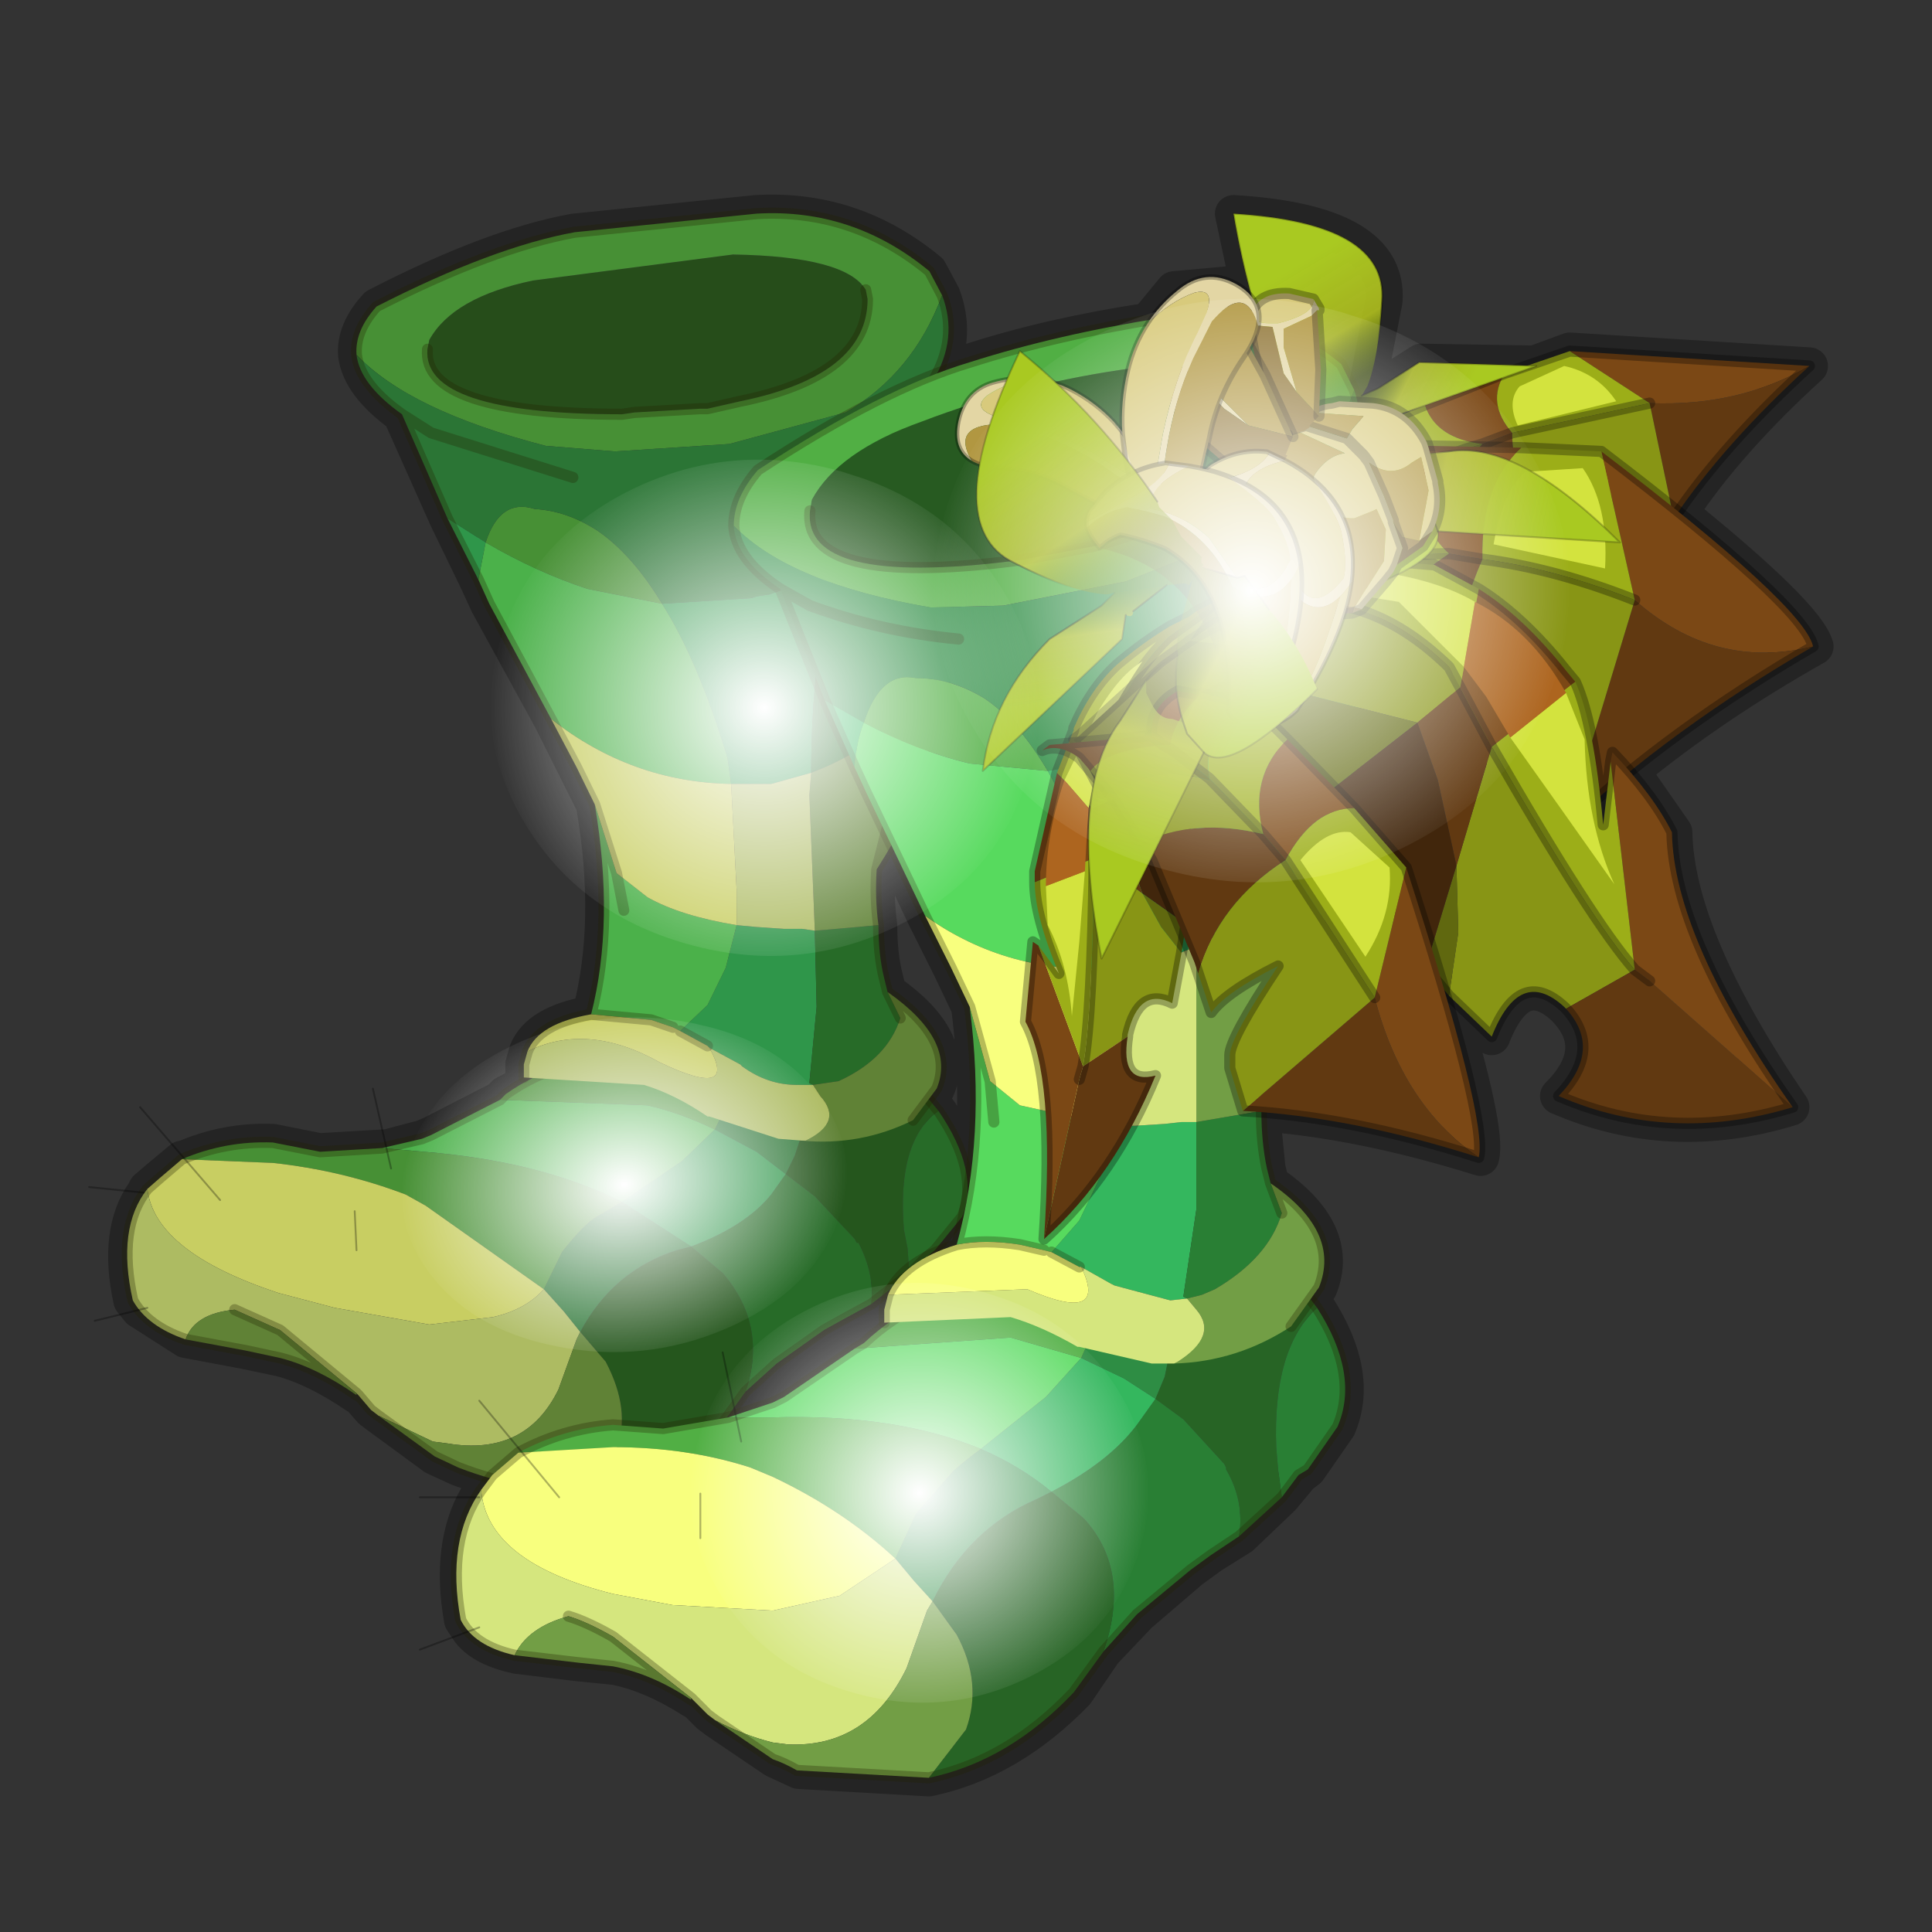 <?xml version="1.0" encoding="UTF-8" standalone="no"?>
<svg xmlns:xlink="http://www.w3.org/1999/xlink" height="520.0px" width="520.0px" xmlns="http://www.w3.org/2000/svg">
  <rect width="100%" height="100%" fill="#333333" stroke="none"/>
  <g transform="matrix(10.0, 0.0, 0.0, 10.0, 0.0, 0.0)">
    <use height="52.0" transform="matrix(1.0, 0.0, 0.0, 1.0, 0.0, 0.0)" width="52.0" xlink:href="#shape0"/>
    <use height="34.65" transform="matrix(0.979, 0.0, 0.0, 1.0, 2.4, 5.6)" width="24.3" xlink:href="#sprite0"/>
    <use height="39.8" transform="matrix(1.0, 0.0, 0.0, 1.0, 12.15, 8.3)" width="24.65" xlink:href="#sprite2"/>
    <use height="38.65" transform="matrix(1.0, 0.0, 0.0, 1.0, 11.3, 5.75)" width="37.65" xlink:href="#shape4"/>
    <use height="104.95" transform="matrix(-0.123, 0.011, 0.003, 0.127, 37.001, 6.312)" width="94.95" xlink:href="#sprite3"/>
    <use height="16.35" transform="matrix(1.0, 0.0, 0.0, 1.0, 26.3, 9.45)" width="9.15" xlink:href="#shape7"/>
    <use height="136.85" transform="matrix(0.114, -0.018, 0.017, 0.114, 24.077, 9.431)" width="148.25" xlink:href="#sprite6"/>
    <use height="136.85" transform="matrix(0.098, -0.015, 0.015, 0.097, 12.283, 13.527)" width="148.25" xlink:href="#sprite6"/>
    <use height="136.85" transform="matrix(0.082, -0.013, 0.012, 0.082, 17.848, 35.533)" width="148.25" xlink:href="#sprite6"/>
    <use height="136.85" transform="matrix(0.08, -0.013, 0.01, 0.065, 10.19, 28.404)" width="148.25" xlink:href="#sprite6"/>
  </g>
  <defs>
    <g id="shape0" transform="matrix(1.0, 0.0, 0.0, 1.0, 0.0, 0.0)">
      <path d="M52.0 0.0 L52.0 52.0 0.0 52.0 0.0 0.0 52.0 0.0" fill="#795fa9" fill-opacity="0.0" fill-rule="evenodd" stroke="none"/>
      <path d="M25.0 7.3 Q22.95 5.6 20.35 5.75 L15.45 6.25 Q13.25 6.65 10.15 8.25 9.55 8.9 9.6 9.55 9.7 10.35 10.8 11.15 L12.05 13.95 12.85 15.6 13.15 16.25 14.85 19.35 15.5 20.65 16.0 21.65 Q16.55 24.8 15.9 27.3 14.5 27.55 14.2 28.3 L14.1 28.65 14.1 29.0 14.75 28.85 13.6 29.45 13.45 29.6 11.6 30.55 11.35 30.65 10.4 30.9 10.3 30.9 8.6 31.0 7.35 30.75 Q6.1 30.7 4.95 31.2 L4.9 31.2 4.3 31.7 3.95 32.0 3.9 32.1 Q3.15 33.15 3.55 35.0 L3.75 35.25 5.0 36.05 6.6 36.35 7.55 36.55 Q8.5 36.8 9.6 37.55 L9.6 37.5 9.65 37.55 10.0 37.95 10.2 38.1 11.7 39.2 12.35 39.5 13.2 39.8 12.95 40.1 12.85 40.3 Q12.1 41.6 12.45 43.6 L12.65 43.9 Q13.0 44.35 13.9 44.55 L15.55 44.75 16.55 44.85 Q17.55 45.05 18.65 45.75 L18.65 45.7 18.75 45.8 19.1 46.15 19.3 46.3 20.85 47.35 21.5 47.65 25.0 47.85 Q27.15 47.4 28.95 45.55 L29.7 44.45 30.65 43.45 32.05 42.25 32.6 41.85 33.4 41.35 34.5 40.3 35.0 39.7 35.2 39.55 36.0 38.4 Q36.6 37.0 35.45 35.2 L35.3 34.95 35.5 34.65 Q36.1 33.15 34.2 31.85 L34.1 31.45 33.95 29.95 Q36.65 30.15 39.85 31.15 40.05 30.45 38.9 26.65 L39.0 26.8 40.15 27.9 Q40.9 26.0 42.1 27.1 L42.15 27.15 Q43.2 28.25 41.95 29.5 44.95 30.8 48.2 29.8 45.1 25.25 45.05 22.4 L43.9 20.75 Q46.1 18.95 48.85 17.4 48.6 16.55 45.2 13.8 46.5 11.85 48.7 9.85 L42.25 9.45 41.3 9.8 38.25 9.75 37.15 10.45 36.7 10.65 36.8 10.4 37.25 8.1 Q37.4 6.0 33.2 5.75 L33.7 8.1 33.25 7.65 31.6 7.8 30.9 8.65 Q28.25 9.05 26.1 9.75 L25.25 10.05 Q25.75 9.0 25.35 7.95 L25.0 7.3 M43.25 21.3 L43.15 22.2 43.1 21.4 43.25 21.3 M24.0 22.75 L24.9 24.65 25.6 26.05 26.1 27.1 Q26.45 29.85 26.05 32.2 26.15 31.2 25.25 29.9 L25.0 29.6 25.2 29.3 Q25.75 28.0 23.9 26.7 L23.8 26.3 Q23.65 25.7 23.65 24.9 23.55 24.2 23.6 23.4 L24.0 22.75 M25.9 32.75 L25.15 33.65 24.95 33.8 25.75 33.5 26.0 32.45 25.9 32.75 M23.95 34.75 L23.9 34.85 23.8 35.25 23.8 35.6 24.2 35.45 Q23.75 35.75 23.25 36.15 L23.05 36.3 21.1 37.6 20.85 37.75 19.75 38.1 19.65 38.15 19.55 38.2 19.7 37.9 20.05 37.45 20.9 36.7 Q21.5 36.2 22.15 35.8 22.4 35.6 22.7 35.5 L23.45 35.1 23.95 34.75" fill="none" stroke="#000000" stroke-linecap="round" stroke-linejoin="round" stroke-opacity="0.302" stroke-width="1.0"/>
    </g>
    <g id="sprite0" transform="matrix(1.0, 0.0, 0.0, 1.0, 0.0, 0.15)">
      <use height="34.65" transform="matrix(1.0, 0.0, 0.0, 1.0, 0.9, -0.15)" width="23.4" xlink:href="#sprite1"/>
      <use height="6.25" transform="matrix(1.0, 0.0, 0.0, 1.0, 0.0, 23.55)" width="8.3" xlink:href="#shape2"/>
    </g>
    <g id="sprite1" transform="matrix(1.0, 0.0, 0.0, 1.0, 0.15, 0.15)">
      <use height="34.65" transform="matrix(1.0, 0.0, 0.0, 1.0, -0.15, -0.15)" width="23.4" xlink:href="#shape1"/>
    </g>
    <g id="shape1" transform="matrix(1.0, 0.0, 0.0, 1.0, 0.15, 0.15)">
      <path d="M21.75 23.5 L22.3 24.15 Q21.15 24.95 21.35 27.35 L21.45 27.85 21.5 28.55 20.45 29.35 Q20.55 28.55 20.1 27.7 L20.05 27.7 20.0 27.6 18.9 26.45 18.1 25.85 18.35 25.35 18.5 24.9 18.55 24.55 18.7 24.5 Q20.15 24.6 21.4 24.0 L21.75 23.5 M15.5 27.8 L16.35 28.5 16.4 28.55 Q17.6 29.95 17.0 31.7 L16.3 32.65 Q14.65 34.1 12.55 34.3 L13.45 33.25 Q13.85 32.2 13.15 30.9 L12.45 30.1 Q13.35 28.45 15.1 27.9 L15.5 27.8" fill="#25561d" fill-rule="evenodd" stroke="none"/>
      <path d="M18.1 25.85 L18.9 26.45 20.0 27.6 20.05 27.7 20.1 27.7 Q20.55 28.55 20.45 29.35 L19.7 29.75 19.15 30.05 17.85 30.95 17.0 31.7 Q17.6 29.95 16.4 28.55 L16.35 28.5 15.5 27.8 Q17.0 27.25 17.7 26.4 L18.1 25.85 M21.5 28.55 L21.45 27.85 21.35 27.35 Q21.15 24.95 22.3 24.15 23.45 25.8 22.95 27.0 L22.2 27.9 21.95 28.1 21.5 28.55" fill="#276b28" fill-rule="evenodd" stroke="none"/>
      <path d="M18.7 24.5 L18.55 24.55 18.5 24.9 18.35 25.35 18.1 25.85 17.3 25.25 16.15 24.65 16.5 23.95 18.15 24.45 18.7 24.5 M15.5 27.8 L15.1 27.9 Q13.35 28.45 12.45 30.1 L12.0 29.55 11.45 28.95 11.95 27.95 Q12.55 27.2 12.9 27.0 L13.6 26.6 15.5 27.8" fill="#2b7535" fill-rule="evenodd" stroke="none"/>
      <path d="M10.25 23.85 L10.4 23.7 Q11.2 23.15 12.0 22.95 L14.95 23.15 Q15.65 23.4 16.45 23.95 L16.5 23.95 16.15 24.65 Q15.2 24.2 14.3 24.0 L10.25 23.85 M7.0 25.15 L8.15 25.25 Q11.35 25.5 13.6 26.6 L12.9 27.0 Q12.55 27.2 11.95 27.95 L11.45 28.95 8.2 26.7 7.65 26.4 Q5.9 25.75 4.0 25.55 L1.5 25.45 Q2.7 24.95 4.0 25.0 L5.3 25.25 7.0 25.15" fill="#479035" fill-rule="evenodd" stroke="none"/>
      <path d="M13.6 26.6 L15.25 25.5 16.15 24.65 17.3 25.25 18.1 25.85 17.7 26.4 Q17.0 27.25 15.5 27.8 L13.6 26.6" fill="#2f964a" fill-rule="evenodd" stroke="none"/>
      <path d="M11.45 28.95 Q10.95 29.5 10.05 29.7 L8.3 29.9 5.7 29.45 4.15 29.05 Q0.75 27.95 0.55 26.25 L0.9 25.95 1.5 25.45 4.0 25.55 Q5.9 25.75 7.65 26.4 L8.2 26.7 11.45 28.95" fill="#c8ce62" fill-rule="evenodd" stroke="none"/>
      <path d="M11.45 28.95 L12.0 29.55 12.45 30.1 12.35 30.3 11.85 31.65 Q10.95 33.45 8.8 33.1 L8.4 33.05 6.9 32.35 6.7 32.2 6.35 31.8 6.3 31.75 4.2 30.05 2.95 29.5 Q1.85 29.6 1.6 30.3 0.55 29.95 0.15 29.25 -0.3 27.3 0.55 26.25 0.75 27.95 4.15 29.05 L5.7 29.45 8.3 29.9 10.05 29.7 Q10.95 29.5 11.45 28.95" fill="#adbb62" fill-rule="evenodd" stroke="none"/>
      <path d="M12.45 30.1 L13.15 30.9 Q13.85 32.2 13.45 33.25 L12.55 34.3 Q10.95 34.45 9.1 33.75 L8.45 33.45 6.9 32.35 8.4 33.05 8.8 33.1 Q10.95 33.45 11.85 31.65 L12.35 30.3 12.45 30.1 M1.6 30.3 Q1.85 29.6 2.95 29.5 L4.2 30.05 6.3 31.75 6.3 31.8 Q5.2 31.05 4.2 30.8 L3.25 30.6 1.6 30.3" fill="#608236" fill-rule="evenodd" stroke="none"/>
      <path d="M10.25 23.85 L14.3 24.0 Q15.2 24.2 16.15 24.65 L15.25 25.5 13.6 26.6 Q11.35 25.5 8.15 25.25 L7.0 25.15 8.1 24.9 8.35 24.8 10.25 23.85" fill="#4bb14a" fill-rule="evenodd" stroke="none"/>
      <path d="M22.3 24.15 L21.75 23.5 M20.45 29.35 L21.5 28.55 M22.3 24.15 Q23.45 25.8 22.95 27.0 L22.2 27.9 21.95 28.1 21.5 28.55 M10.25 23.85 L10.4 23.7 Q11.2 23.15 12.0 22.95 L14.95 23.15 Q15.65 23.4 16.45 23.95 M10.25 23.85 L8.35 24.8 8.1 24.9 7.0 25.15 M17.0 31.7 L17.85 30.95 19.15 30.05 19.7 29.75 20.45 29.35 M12.55 34.3 Q14.65 34.1 16.3 32.65 L17.0 31.7 M1.5 25.45 L0.9 25.95 0.55 26.25 Q-0.3 27.3 0.15 29.25 0.55 29.95 1.6 30.3 L3.25 30.6 4.2 30.8 Q5.2 31.05 6.3 31.8 M2.95 29.5 L4.2 30.05 6.3 31.75 6.35 31.8 6.7 32.2 6.9 32.35 8.45 33.45 9.1 33.75 Q10.95 34.45 12.55 34.3 M1.5 25.45 Q2.7 24.95 4.0 25.0 L5.3 25.25 7.0 25.15 M6.35 31.8 L6.3 31.8" fill="none" stroke="#212100" stroke-linecap="round" stroke-linejoin="round" stroke-opacity="0.302" stroke-width="0.3"/>
      <path d="M20.3 2.05 L20.35 2.3 Q20.35 4.35 16.85 5.05 L15.95 5.25 15.75 5.25 13.95 5.35 13.6 5.4 Q8.1 5.4 8.25 3.65 L8.3 3.4 Q8.95 2.25 11.15 1.8 L16.65 1.1 Q19.75 1.15 20.3 2.05" fill="#264d1a" fill-rule="evenodd" stroke="none"/>
      <path d="M8.25 3.65 Q8.1 5.4 13.6 5.4 L13.95 5.35 15.75 5.25 15.95 5.25 16.85 5.05 Q20.35 4.35 20.35 2.3 L20.3 2.05 Q19.75 1.15 16.65 1.1 L11.15 1.8 Q8.95 2.25 8.3 3.4 L8.25 3.65 M6.3 3.8 Q6.25 3.15 6.85 2.5 10.05 0.9 12.3 0.5 L17.3 0.0 Q19.95 -0.15 22.05 1.55 L22.4 2.2 Q21.6 4.3 19.75 5.35 L16.55 6.2 13.4 6.4 11.5 6.25 Q7.75 5.3 6.3 3.8 M14.7 10.5 L12.65 10.1 Q11.25 9.65 9.85 8.85 10.25 7.65 11.2 7.95 12.1 8.0 12.95 8.55 13.9 9.2 14.7 10.5" fill="#479035" fill-rule="evenodd" stroke="none"/>
      <path d="M6.3 3.8 Q7.75 5.3 11.5 6.25 L13.4 6.4 16.55 6.2 19.75 5.35 Q21.6 4.3 22.4 2.2 22.85 3.35 22.15 4.5 L20.6 6.4 Q19.9 7.9 19.5 9.55 L19.1 9.75 17.65 10.25 17.3 10.3 17.15 10.35 14.7 10.5 Q13.9 9.2 12.95 8.55 12.1 8.0 11.2 7.95 10.25 7.65 9.85 8.85 L8.8 8.2 7.55 5.4 Q6.4 4.6 6.3 3.8 M12.25 7.1 L8.35 5.9 7.55 5.4 8.35 5.9 12.25 7.1" fill="#2b7535" fill-rule="evenodd" stroke="none"/>
      <path d="M9.65 9.85 L8.8 8.2 9.85 8.85 9.65 9.85 M14.7 10.5 L17.15 10.35 17.3 10.3 17.65 10.25 19.1 9.75 19.5 9.55 19.3 10.1 Q18.8 12.4 18.8 15.05 L17.7 15.35 16.6 15.35 16.5 14.65 Q15.7 12.05 14.7 10.5 M16.75 19.15 L17.3 19.2 18.05 19.25 18.55 19.25 18.9 19.3 18.95 21.35 18.75 23.4 18.85 23.45 18.4 23.45 Q17.6 23.45 16.9 22.95 L16.85 22.9 16.0 22.45 15.95 22.4 15.2 22.0 15.25 21.95 15.95 21.3 16.45 20.3 16.75 19.15" fill="#2f964a" fill-rule="evenodd" stroke="none"/>
      <path d="M12.75 21.55 Q13.4 19.05 12.85 15.9 L13.45 17.75 14.3 18.4 Q15.2 18.9 16.75 19.15 L16.45 20.3 15.95 21.3 15.25 21.95 15.2 22.0 15.0 21.9 14.4 21.7 12.75 21.55 M11.65 13.6 L9.95 10.5 9.65 9.85 9.85 8.85 Q11.25 9.65 12.65 10.1 L14.7 10.5 Q15.7 12.05 16.5 14.65 L16.6 15.35 Q13.85 15.3 11.65 13.6 M13.65 18.75 L13.45 17.75 13.65 18.75" fill="#4bb14a" fill-rule="evenodd" stroke="none"/>
      <path d="M22.15 4.5 L22.3 6.95 Q21.25 8.65 19.5 9.55 19.9 7.9 20.6 6.4 L22.15 4.5" fill="#25561d" fill-rule="evenodd" stroke="none"/>
      <path d="M22.3 6.95 L22.7 8.5 22.8 8.8 22.8 11.85 21.5 13.35 Q20.3 14.5 18.8 15.05 18.8 12.4 19.3 10.1 L19.5 9.55 Q21.25 8.65 22.3 6.95 M20.65 19.15 Q20.65 19.95 20.8 20.55 L20.9 20.95 21.25 21.65 Q20.9 22.75 19.55 23.35 L19.2 23.4 18.85 23.45 18.75 23.4 18.95 21.35 18.9 19.3 20.65 19.15" fill="#276b28" fill-rule="evenodd" stroke="none"/>
      <path d="M22.8 11.85 Q22.4 14.9 20.6 17.65 20.55 18.45 20.65 19.15 L18.9 19.3 18.75 15.65 18.8 15.05 Q20.3 14.5 21.5 13.35 L22.8 11.85 M20.9 20.95 Q22.8 22.25 22.25 23.55 L21.6 24.4 Q20.15 25.1 18.55 24.95 L18.65 24.95 Q19.7 24.45 19.05 23.75 L18.85 23.45 19.2 23.4 19.55 23.35 Q20.9 22.75 21.25 21.65 L20.9 20.95 M21.4 14.55 L20.6 17.65 21.4 14.55" fill="#608236" fill-rule="evenodd" stroke="none"/>
      <path d="M18.55 24.95 L17.9 24.9 16.0 24.3 15.95 24.3 Q15.05 23.7 14.2 23.45 L10.9 23.25 10.9 22.9 11.0 22.55 Q12.65 21.75 14.65 22.85 16.8 23.85 16.0 22.45 L16.85 22.9 16.9 22.95 Q17.6 23.45 18.4 23.45 L18.85 23.45 19.05 23.75 Q19.7 24.45 18.65 24.95 L18.55 24.95 M16.6 15.35 L17.7 15.35 18.8 15.05 18.75 15.65 18.9 19.3 18.55 19.25 18.05 19.25 17.3 19.2 16.75 19.15 16.75 18.2 16.6 15.35" fill="#adbb62" fill-rule="evenodd" stroke="none"/>
      <path d="M11.0 22.55 Q11.3 21.8 12.75 21.55 L14.4 21.7 15.0 21.9 15.2 22.0 15.95 22.4 16.0 22.45 Q16.8 23.85 14.65 22.85 12.65 21.75 11.0 22.55 M12.85 15.9 L12.35 14.9 11.65 13.6 Q13.85 15.3 16.6 15.35 L16.75 18.2 16.75 19.15 Q15.2 18.9 14.3 18.4 L13.45 17.75 12.85 15.9" fill="#c8ce62" fill-rule="evenodd" stroke="none"/>
      <path d="M8.25 3.65 Q8.1 5.4 13.6 5.4 L13.95 5.35 15.75 5.25 15.95 5.25 16.85 5.05 Q20.35 4.35 20.35 2.3 L20.3 2.05 M22.4 2.2 L22.05 1.55 Q19.95 -0.15 17.3 0.0 L12.3 0.5 Q10.05 0.9 6.85 2.5 6.25 3.15 6.3 3.8 M22.4 2.2 Q22.85 3.35 22.15 4.5 L22.3 6.95 22.7 8.5 22.8 8.8 22.8 11.85 Q22.4 14.9 20.6 17.65 20.55 18.45 20.65 19.15 20.65 19.95 20.8 20.55 L20.9 20.95 Q22.8 22.25 22.25 23.55 L21.6 24.4 M10.9 23.25 L10.9 22.9 11.0 22.55 Q11.3 21.8 12.75 21.55 13.4 19.05 12.85 15.9 L12.35 14.9 11.65 13.6 9.95 10.5 9.65 9.85 8.8 8.2 7.55 5.4 Q6.4 4.6 6.3 3.8 M7.55 5.4 L8.35 5.9 12.25 7.1 M22.15 4.5 L20.6 6.4 M20.6 17.65 L21.4 14.55 M21.25 21.65 L20.9 20.95 M13.45 17.75 L13.65 18.75 M15.2 22.0 L15.95 22.4 M12.85 15.9 L13.45 17.75 M12.75 21.55 L14.4 21.7 15.0 21.9" fill="none" stroke="#212100" stroke-linecap="round" stroke-linejoin="round" stroke-opacity="0.302" stroke-width="0.3"/>
    </g>
    <g id="shape2" transform="matrix(1.0, 0.0, 0.0, 1.0, 0.0, -23.55)">
      <path d="M1.6 29.45 L0.15 29.8 M7.3 26.85 L7.35 27.9 M7.8 23.55 L8.3 25.7 M0.0 26.2 L1.5 26.35 M1.4 24.05 L3.6 26.55" fill="none" stroke="#000000" stroke-linecap="round" stroke-linejoin="round" stroke-opacity="0.302" stroke-width="0.05"/>
    </g>
    <g id="sprite2" transform="matrix(1.0, 0.0, 0.0, 1.0, 0.15, 0.15)">
      <use height="39.8" transform="matrix(1.0, 0.0, 0.0, 1.0, -0.15, -0.15)" width="24.65" xlink:href="#shape3"/>
    </g>
    <g id="shape3" transform="matrix(1.0, 0.0, 0.0, 1.0, 0.15, 0.15)">
      <path d="M19.45 27.6 Q20.95 27.55 22.25 26.75 L22.65 26.1 23.15 26.75 Q21.95 27.85 22.05 30.5 L22.1 31.1 22.2 31.85 21.05 32.9 Q21.2 31.95 20.7 31.1 L20.7 31.05 20.65 30.95 19.55 29.75 18.8 29.2 19.05 28.6 19.15 28.1 19.3 27.7 19.45 27.6 M16.0 31.7 L16.85 32.4 16.9 32.45 Q18.15 33.85 17.4 36.0 L16.6 37.1 Q14.85 38.95 12.7 39.4 L13.7 38.1 Q14.15 36.85 13.45 35.55 L12.8 34.65 Q13.75 32.7 15.6 31.9 L16.0 31.7" fill="#276425" fill-rule="evenodd" stroke="none"/>
      <path d="M18.8 29.2 L19.55 29.75 20.65 30.95 20.7 31.05 20.7 31.1 Q21.2 31.95 21.05 32.9 L20.3 33.4 19.75 33.8 18.3 35.0 17.4 36.0 Q18.15 33.85 16.9 32.45 L16.85 32.4 16.0 31.7 Q17.55 30.9 18.3 29.9 L18.8 29.2 M22.2 31.85 L22.1 31.1 22.05 30.5 Q21.95 27.85 23.15 26.75 24.3 28.55 23.7 29.95 L22.9 31.1 22.65 31.25 22.2 31.85" fill="#297f34" fill-rule="evenodd" stroke="none"/>
      <path d="M19.45 27.6 L19.3 27.7 19.15 28.1 19.05 28.6 18.8 29.2 17.95 28.65 16.8 28.1 17.2 27.2 18.9 27.6 19.45 27.6 M12.8 34.65 L12.3 34.1 11.8 33.5 12.35 32.3 13.35 31.15 Q13.75 30.8 14.1 30.55 15.15 31.0 16.0 31.7 L15.6 31.9 Q13.75 32.7 12.8 34.65" fill="#2e8d44" fill-rule="evenodd" stroke="none"/>
      <path d="M17.15 27.2 L17.2 27.2 16.8 28.1 14.9 27.55 10.7 27.85 10.95 27.7 Q11.75 26.95 12.55 26.65 L15.6 26.5 17.15 27.2 M1.65 30.65 Q2.85 30.0 4.2 29.9 L5.55 30.0 7.3 29.7 8.5 29.7 Q11.8 29.6 14.1 30.55 13.75 30.8 13.35 31.15 L12.35 32.3 11.8 33.5 Q10.4 32.2 8.5 31.3 L7.9 31.05 Q6.2 30.5 4.2 30.5 L1.65 30.65" fill="#51af44" fill-rule="evenodd" stroke="none"/>
      <path d="M16.8 28.1 L17.95 28.65 18.8 29.2 18.3 29.9 Q17.55 30.9 16.0 31.7 15.15 31.0 14.1 30.55 L15.85 29.15 16.8 28.1" fill="#34b75e" fill-rule="evenodd" stroke="none"/>
      <path d="M0.65 31.65 L0.95 31.25 1.65 30.65 4.2 30.5 Q6.2 30.5 7.9 31.05 L8.5 31.3 Q10.4 32.2 11.8 33.5 L10.3 34.5 8.5 34.9 5.8 34.75 4.2 34.45 Q0.8 33.6 0.65 31.65" fill="#f8ff7e" fill-rule="evenodd" stroke="none"/>
      <path d="M0.65 31.65 Q0.8 33.6 4.2 34.45 L5.8 34.75 8.5 34.9 10.3 34.5 11.8 33.5 12.3 34.1 12.8 34.65 12.65 34.9 12.1 36.45 Q11.05 38.6 8.9 38.5 L8.5 38.45 Q7.7 38.25 6.95 37.85 L6.75 37.7 6.4 37.35 6.3 37.25 4.2 35.6 Q3.5 35.2 3.0 35.05 1.9 35.35 1.55 36.1 0.45 35.85 0.1 35.15 -0.3 33.0 0.65 31.65" fill="#d5e67e" fill-rule="evenodd" stroke="none"/>
      <path d="M1.55 36.1 Q1.9 35.35 3.0 35.05 3.5 35.2 4.2 35.6 L6.3 37.25 6.3 37.3 Q5.25 36.6 4.2 36.4 L3.25 36.3 1.55 36.1 M6.95 37.85 Q7.7 38.25 8.5 38.45 L8.9 38.5 Q11.05 38.6 12.1 36.45 L12.65 34.9 12.8 34.65 13.45 35.55 Q14.15 36.85 13.7 38.1 L12.7 39.4 9.15 39.2 Q8.8 39.0 8.5 38.9 L6.95 37.85" fill="#729e45" fill-rule="evenodd" stroke="none"/>
      <path d="M7.3 29.7 L8.5 29.3 8.8 29.15 10.7 27.85 14.9 27.55 16.8 28.1 15.85 29.15 14.1 30.55 Q11.8 29.6 8.5 29.7 L7.3 29.7" fill="#57da5e" fill-rule="evenodd" stroke="none"/>
      <path d="M21.05 32.9 L22.2 31.85 M23.15 26.75 L22.65 26.1 M23.15 26.75 Q24.3 28.55 23.7 29.95 L22.9 31.1 22.65 31.25 22.2 31.85 M17.4 36.0 L18.3 35.0 19.75 33.8 20.3 33.4 21.05 32.9 M1.65 30.65 Q2.85 30.0 4.2 29.9 L5.55 30.0 7.3 29.7 8.5 29.3 8.8 29.15 10.7 27.85 10.95 27.7 Q11.75 26.95 12.55 26.65 L15.6 26.5 17.15 27.2 M1.65 30.65 L0.95 31.25 0.65 31.65 Q-0.3 33.0 0.1 35.15 0.45 35.85 1.55 36.1 L3.25 36.3 4.2 36.4 Q5.25 36.6 6.3 37.3 M3.0 35.05 Q3.5 35.2 4.2 35.6 L6.3 37.25 6.4 37.35 6.75 37.7 6.95 37.85 8.5 38.9 Q8.8 39.0 9.15 39.2 L12.7 39.4 Q14.85 38.95 16.6 37.1 L17.4 36.0 M6.4 37.35 L6.3 37.3" fill="none" stroke="#212100" stroke-linecap="round" stroke-linejoin="round" stroke-opacity="0.302" stroke-width="0.3"/>
      <path d="M22.0 2.1 L22.05 2.4 Q21.95 4.7 18.3 5.9 L17.35 6.2 17.15 6.25 15.3 6.6 14.95 6.65 Q9.3 7.35 9.5 5.3 L9.55 5.0 Q10.25 3.7 12.5 2.9 15.25 1.85 18.25 1.45 21.45 1.15 22.0 2.1" fill="#275a21" fill-rule="evenodd" stroke="none"/>
      <path d="M9.5 5.3 Q9.3 7.35 14.95 6.65 L15.3 6.6 17.15 6.25 17.35 6.2 18.3 5.9 Q21.95 4.7 22.05 2.4 L22.0 2.1 Q21.45 1.15 18.25 1.45 15.25 1.85 12.5 2.9 10.25 3.7 9.55 5.0 L9.5 5.3 M7.45 5.7 Q7.45 4.95 8.1 4.2 11.45 2.0 13.8 1.3 16.15 0.55 19.0 0.1 21.75 -0.35 23.8 1.35 L24.15 2.05 Q23.25 4.5 21.3 5.9 L18.0 7.2 14.7 7.85 12.75 7.9 Q8.95 7.25 7.45 5.7 M15.9 12.3 L13.8 12.1 Q12.35 11.75 10.95 11.0 11.4 9.6 12.35 9.8 13.3 9.8 14.2 10.35 15.1 10.95 15.9 12.3" fill="#51af44" fill-rule="evenodd" stroke="none"/>
      <path d="M7.45 5.7 Q8.95 7.25 12.75 7.9 L14.7 7.85 18.0 7.2 21.3 5.9 Q23.25 4.5 24.15 2.05 24.55 3.25 23.8 4.7 L22.15 7.0 Q21.4 8.75 20.9 10.65 L20.45 10.95 19.0 11.65 18.6 11.8 18.45 11.85 15.9 12.3 Q15.1 10.95 14.2 10.35 13.3 9.8 12.35 9.8 11.4 9.6 10.95 11.0 L9.9 10.4 8.7 7.4 Q7.5 6.6 7.45 5.7 M13.5 8.75 Q11.4 8.55 9.5 7.85 L8.7 7.4 9.5 7.85 Q11.4 8.55 13.5 8.75" fill="#2e8d44" fill-rule="evenodd" stroke="none"/>
      <path d="M10.7 12.2 L9.9 10.4 10.95 11.0 Q10.75 11.5 10.7 12.2 M15.9 12.3 L18.45 11.85 18.6 11.8 19.0 11.65 20.45 10.95 20.9 10.65 20.7 11.35 Q20.05 14.0 19.95 17.0 L18.85 17.45 17.65 17.6 17.55 16.8 Q16.85 13.95 15.9 12.3 M17.65 21.85 L18.25 21.85 19.05 21.8 19.5 21.75 19.9 21.75 19.9 24.1 19.55 26.45 19.65 26.5 19.2 26.55 17.7 26.15 17.6 26.1 16.8 25.65 16.75 25.65 16.0 25.25 16.05 25.2 16.75 24.4 17.3 23.25 17.65 21.85" fill="#34b75e" fill-rule="evenodd" stroke="none"/>
      <path d="M13.45 25.05 Q14.25 22.15 13.8 18.65 L14.35 20.65 15.15 21.3 17.65 21.85 17.3 23.25 16.75 24.4 16.05 25.2 16.0 25.25 15.8 25.2 15.15 25.05 Q14.2 24.9 13.45 25.05 M12.6 16.2 L11.0 12.85 10.7 12.2 Q10.75 11.5 10.95 11.0 12.35 11.75 13.8 12.1 L15.9 12.3 Q16.85 13.95 17.55 16.8 L17.65 17.6 Q14.85 17.8 12.6 16.2 M14.45 21.75 L14.35 20.65 14.45 21.75" fill="#57da5e" fill-rule="evenodd" stroke="none"/>
      <path d="M23.8 4.7 L23.85 7.4 Q22.7 9.45 20.9 10.65 21.4 8.75 22.15 7.0 L23.8 4.7" fill="#276425" fill-rule="evenodd" stroke="none"/>
      <path d="M23.85 7.4 L24.2 9.15 24.3 9.45 24.2 12.9 22.85 14.7 Q21.5 16.2 19.95 17.0 20.05 14.0 20.7 11.35 L20.9 10.65 Q22.7 9.45 23.85 7.4 M21.65 21.45 Q21.65 22.3 21.8 23.0 L21.9 23.4 22.2 24.2 Q21.85 25.4 20.4 26.25 L20.05 26.4 19.65 26.5 19.55 26.45 19.9 24.1 19.9 21.75 21.65 21.45" fill="#297f34" fill-rule="evenodd" stroke="none"/>
      <path d="M24.2 12.9 Q23.7 16.4 21.7 19.75 21.6 20.65 21.65 21.45 L19.9 21.75 19.9 17.65 19.95 17.0 Q21.5 16.2 22.85 14.7 L24.2 12.9 M21.9 23.4 Q23.8 24.7 23.2 26.2 L22.45 27.25 Q21.0 28.2 19.3 28.25 L19.4 28.2 Q20.5 27.5 19.9 26.8 L19.65 26.5 20.05 26.4 20.4 26.25 Q21.85 25.4 22.2 24.2 L21.9 23.4 M22.65 16.1 L21.7 19.75 22.65 16.1" fill="#729e45" fill-rule="evenodd" stroke="none"/>
      <path d="M19.3 28.25 L18.7 28.25 16.75 27.8 16.7 27.8 Q15.75 27.25 14.9 27.0 L11.5 27.15 11.5 26.8 11.6 26.4 15.35 26.25 Q17.55 27.2 16.8 25.65 L17.6 26.1 17.7 26.15 19.2 26.55 19.65 26.5 19.9 26.8 Q20.5 27.5 19.4 28.2 L19.3 28.25 M17.65 17.6 L18.85 17.45 19.95 17.0 19.9 17.65 19.9 21.75 19.5 21.75 19.05 21.8 18.25 21.85 17.65 21.85 17.75 20.8 17.65 17.6" fill="#d5e67e" fill-rule="evenodd" stroke="none"/>
      <path d="M11.6 26.4 Q12.0 25.5 13.45 25.05 14.2 24.9 15.15 25.05 L15.8 25.2 16.0 25.25 16.75 25.65 16.8 25.65 Q17.55 27.2 15.35 26.25 L11.6 26.4 M13.8 18.65 L13.3 17.6 12.6 16.2 Q14.85 17.8 17.65 17.6 L17.75 20.8 17.65 21.85 15.15 21.3 14.35 20.65 13.8 18.65" fill="#f8ff7e" fill-rule="evenodd" stroke="none"/>
      <path d="M9.5 5.3 Q9.3 7.35 14.95 6.65 L15.3 6.6 17.15 6.25 17.35 6.2 18.3 5.9 Q21.95 4.7 22.05 2.4 L22.0 2.1 M24.15 2.05 L23.8 1.35 Q21.75 -0.35 19.0 0.1 16.15 0.55 13.8 1.3 11.45 2.0 8.1 4.2 7.45 4.95 7.45 5.7 M24.15 2.05 Q24.55 3.25 23.8 4.7 L23.85 7.4 24.2 9.15 24.3 9.45 24.2 12.9 Q23.7 16.4 21.7 19.75 21.6 20.65 21.65 21.45 21.65 22.3 21.8 23.0 L21.9 23.4 Q23.8 24.7 23.2 26.2 L22.45 27.25 M11.5 27.15 L11.5 26.8 11.6 26.4 Q12.0 25.5 13.45 25.05 14.25 22.15 13.8 18.65 L13.3 17.6 12.6 16.2 11.0 12.85 10.7 12.2 9.9 10.4 8.7 7.4 Q7.5 6.6 7.45 5.7 M8.7 7.4 L9.5 7.85 Q11.4 8.55 13.5 8.75 M23.8 4.7 L22.15 7.0 M21.7 19.75 L22.65 16.1 M22.2 24.2 L21.9 23.4 M14.35 20.65 L14.45 21.75 M16.0 25.25 L16.75 25.65 M13.8 18.65 L14.35 20.65 M13.45 25.05 Q14.2 24.9 15.15 25.05 L15.8 25.2" fill="none" stroke="#212100" stroke-linecap="round" stroke-linejoin="round" stroke-opacity="0.302" stroke-width="0.3"/>
    </g>
    <g id="shape4" transform="matrix(1.0, 0.0, 0.0, 1.0, -11.3, -5.75)">
      <path d="M29.4 21.75 L29.4 21.25 Q29.95 18.6 31.45 17.15 L32.7 16.25 32.0 17.3 31.75 18.6 30.25 21.4 29.4 21.75 M31.8 25.65 L31.55 27.0 Q30.65 26.55 30.35 27.85 L30.35 27.9 29.15 28.7 Q29.4 27.25 29.45 23.1 L30.75 24.05 31.25 24.95 31.8 25.65" fill="#889515" fill-rule="evenodd" stroke="none"/>
      <path d="M30.35 27.9 Q30.15 29.2 31.1 28.95 30.0 31.65 28.1 33.35 L29.05 29.05 29.15 28.7 30.35 27.9 M30.25 21.4 L30.4 22.6 Q30.5 23.4 30.75 24.05 L29.45 23.1 29.4 21.75 30.25 21.4" fill="#613911" fill-rule="evenodd" stroke="none"/>
      <path d="M28.45 20.8 L29.4 21.75 29.45 23.1 27.85 23.75 27.85 23.45 28.45 20.8 M28.1 33.35 Q28.4 28.95 27.6 27.5 L27.8 25.35 27.95 25.45 29.15 28.7 29.05 29.05 28.1 33.35" fill="#7b4815" fill-rule="evenodd" stroke="none"/>
      <path d="M28.45 20.8 L28.9 19.65 28.9 19.6 Q29.35 18.55 30.05 17.9 30.75 17.3 31.5 16.85 L32.0 16.6 32.2 16.45 32.7 16.2 32.7 16.25 31.45 17.15 Q29.95 18.6 29.4 21.25 L29.4 21.75 28.45 20.8 M27.95 25.45 L28.5 26.2 Q27.85 24.65 27.85 23.75 L29.45 23.1 Q29.4 27.25 29.15 28.7 L27.95 25.45" fill="#9cae18" fill-rule="evenodd" stroke="none"/>
      <path d="M32.7 16.25 L32.7 16.2 33.25 16.0 33.55 15.9 34.85 15.5 34.95 15.5 34.95 15.55 34.95 16.7 33.55 16.9 33.4 16.95 32.6 17.45 32.65 17.45 32.15 20.7 30.25 21.4 31.75 18.6 32.0 17.3 32.7 16.25 M31.95 24.9 L31.9 25.0 31.8 25.65 31.25 24.95 30.75 24.05 31.95 24.9" fill="#60680f" fill-rule="evenodd" stroke="none"/>
      <path d="M32.15 20.7 L32.0 23.25 31.95 24.9 30.75 24.05 Q30.5 23.4 30.4 22.6 L30.25 21.4 32.15 20.7" fill="#41260c" fill-rule="evenodd" stroke="none"/>
      <path d="M32.7 16.2 L32.2 16.45 32.0 16.6 31.5 16.85 Q30.75 17.3 30.05 17.9 29.35 18.55 28.9 19.6 L28.9 19.65 28.45 20.8 M29.4 21.75 L29.4 21.25 Q29.95 18.6 31.45 17.15 L32.7 16.25 32.7 16.2 33.25 16.0 33.55 15.9 34.85 15.5 34.95 15.5 34.95 15.55 34.95 16.7 33.55 16.9 33.4 16.95 32.6 17.45 32.65 17.45 32.15 20.7 32.0 23.25 31.95 24.9 31.9 25.0 31.8 25.65 31.55 27.0 Q30.65 26.55 30.35 27.85 L30.35 27.9 Q30.15 29.2 31.1 28.95 30.0 31.65 28.1 33.35 28.4 28.95 27.6 27.5 L27.8 25.35 27.95 25.45 28.5 26.2 Q27.85 24.65 27.85 23.75 L27.85 23.45 28.45 20.8 M29.4 21.75 L29.45 23.1 Q29.4 27.25 29.15 28.7 M29.05 29.05 L29.15 28.7" fill="none" stroke="#000000" stroke-linecap="round" stroke-linejoin="round" stroke-opacity="0.302" stroke-width="0.3"/>
      <path d="M29.2 23.45 L29.05 25.35 28.85 27.35 Q28.75 25.95 28.2 24.9 L28.15 23.85 29.2 23.45 M28.65 21.0 L29.55 19.15 Q30.15 18.15 30.75 17.8 29.85 19.15 29.7 19.7 L29.3 21.75 28.65 21.0" fill="#d3e33e" fill-rule="evenodd" stroke="none"/>
      <path d="M28.15 23.85 Q28.15 22.45 28.65 21.0 L29.3 21.75 29.25 22.5 29.2 23.45 28.15 23.85" fill="#ad651f" fill-rule="evenodd" stroke="none"/>
      <path d="M36.7 13.4 L37.0 13.25 37.1 13.1 Q36.65 12.9 36.5 12.2 L36.45 12.25 36.15 12.65 Q36.15 13.25 36.7 13.4 M38.35 10.9 Q38.65 11.8 39.9 11.95 L40.7 11.65 Q40.0 10.85 40.5 10.05 L38.35 10.9 M48.7 9.85 L42.25 9.45 44.4 10.85 Q46.8 10.95 48.7 9.85" fill="#7b4815" fill-rule="evenodd" stroke="none"/>
      <path d="M36.65 14.7 Q36.5 14.35 37.0 13.25 L36.7 13.4 Q35.75 14.45 35.7 15.3 L35.7 15.45 Q35.75 15.1 36.3 14.85 L36.65 14.7 M40.7 11.65 L39.9 11.95 Q38.8 13.1 38.65 14.25 L39.1 14.15 41.6 13.95 41.85 13.9 Q40.7 13.15 40.7 11.65 M45.05 13.95 Q46.4 11.95 48.7 9.85 46.8 10.95 44.4 10.85 L45.05 13.95" fill="#613911" fill-rule="evenodd" stroke="none"/>
      <path d="M37.0 13.25 L37.15 13.1 38.2 12.6 38.25 12.6 Q37.1 13.65 37.5 14.45 L38.65 14.25 Q38.8 13.1 39.9 11.95 39.0 12.2 38.2 12.6 36.95 12.35 37.75 11.15 L37.05 11.6 36.5 12.2 Q36.65 12.9 37.1 13.1 L37.0 13.25 M41.85 13.9 L42.75 13.9 Q42.55 13.55 42.65 12.45 L43.8 13.85 44.05 13.95 45.05 13.95 44.4 10.85 40.7 11.65 Q40.7 13.15 41.85 13.9" fill="#889515" fill-rule="evenodd" stroke="none"/>
      <path d="M38.2 12.6 L37.15 13.1 37.0 13.25 Q36.5 14.35 36.65 14.7 L37.3 14.45 37.5 14.45 Q37.1 13.65 38.25 12.6 L38.2 12.6" fill="#7b8613" fill-rule="evenodd" stroke="none"/>
      <path d="M37.75 11.15 Q36.95 12.35 38.2 12.6 39.0 12.2 39.9 11.95 38.65 11.8 38.35 10.9 L37.75 11.15 M42.25 9.45 L40.5 10.05 Q40.0 10.85 40.7 11.65 L44.4 10.85 42.25 9.45" fill="#9cae18" fill-rule="evenodd" stroke="none"/>
      <path d="M37.0 13.25 L37.15 13.1 38.2 12.6 M37.5 14.45 L37.3 14.45 36.65 14.7 M37.0 13.25 L36.7 13.4 Q36.15 13.25 36.15 12.65 L36.45 12.25 36.5 12.2 M37.75 11.15 L37.05 11.6 36.5 12.2 M37.75 11.15 L38.35 10.9 M39.9 11.95 Q39.0 12.2 38.2 12.6 M40.7 11.65 L39.9 11.95 M38.65 14.25 L37.5 14.45 M38.65 14.25 L39.1 14.15 41.6 13.95 41.85 13.9 42.75 13.9 Q42.55 13.55 42.65 12.45 L43.8 13.85 44.05 13.95 45.05 13.95 Q46.4 11.95 48.7 9.85 L42.25 9.45 40.5 10.05 38.35 10.9 M36.7 13.4 Q35.75 14.45 35.7 15.3 L35.7 15.45 Q35.75 15.1 36.3 14.85 L36.65 14.7 M44.4 10.85 L40.7 11.65" fill="none" stroke="#000000" stroke-linecap="round" stroke-linejoin="round" stroke-opacity="0.302" stroke-width="0.3"/>
      <path d="M43.5 10.8 Q43.0 10.05 42.1 9.85 L40.9 10.4 Q40.55 10.8 40.85 11.45 L43.5 10.8" fill="#d3e33e" fill-rule="evenodd" stroke="none"/>
      <path d="M34.85 15.35 L35.25 15.25 35.45 15.05 Q35.15 14.4 35.5 13.05 L35.45 13.15 34.85 13.55 Q34.4 14.6 34.85 15.35 M38.35 12.0 Q37.9 13.9 39.0 14.9 L39.9 15.05 Q39.85 13.05 40.95 12.05 L38.35 12.0 M48.8 17.4 Q48.55 16.3 43.1 12.15 L44.0 16.15 Q46.15 18.05 48.8 17.4" fill="#7b4815" fill-rule="evenodd" stroke="none"/>
      <path d="M33.75 17.7 Q33.8 16.85 35.25 15.25 L34.85 15.35 Q33.05 16.5 32.35 18.1 L32.2 18.4 Q32.6 17.8 33.25 17.7 L33.75 17.7 M39.9 15.05 L39.0 14.9 Q37.0 16.25 36.0 18.25 L36.5 18.4 Q37.65 18.85 38.95 19.75 L39.2 19.95 Q38.75 17.7 39.9 15.05 M42.15 22.25 Q45.0 19.6 48.8 17.4 46.15 18.05 44.0 16.15 L42.15 22.25" fill="#613911" fill-rule="evenodd" stroke="none"/>
      <path d="M35.25 15.25 L35.45 15.2 36.85 14.95 36.9 14.95 Q35.0 16.1 34.75 17.8 L36.0 18.25 Q37.0 16.25 39.0 14.9 L36.85 14.95 Q35.9 13.7 37.55 12.05 36.8 12.1 36.6 12.3 L35.5 13.05 Q35.15 14.4 35.45 15.05 L35.25 15.25 M39.2 19.95 L40.05 20.55 Q40.15 19.75 41.1 17.8 40.9 20.7 41.05 21.2 L41.25 21.5 42.15 22.25 44.0 16.15 Q41.85 15.3 39.9 15.05 38.75 17.7 39.2 19.95" fill="#889515" fill-rule="evenodd" stroke="none"/>
      <path d="M36.85 14.95 L35.45 15.2 35.25 15.25 Q33.8 16.85 33.75 17.7 L34.5 17.75 34.75 17.8 Q35.0 16.1 36.9 14.95 L36.85 14.95" fill="#7b8613" fill-rule="evenodd" stroke="none"/>
      <path d="M37.55 12.05 Q35.9 13.7 36.85 14.95 L39.0 14.9 Q37.9 13.9 38.35 12.0 L37.55 12.05 M43.1 12.15 L40.95 12.05 Q39.85 13.05 39.9 15.05 41.85 15.3 44.0 16.15 L43.1 12.15" fill="#9cae18" fill-rule="evenodd" stroke="none"/>
      <path d="M35.25 15.25 L35.45 15.2 36.85 14.95 M34.75 17.8 L34.5 17.75 33.75 17.7 M35.25 15.25 L34.85 15.35 Q34.4 14.6 34.85 13.55 L35.45 13.15 35.5 13.05 M37.55 12.05 L38.35 12.0 M39.0 14.9 L36.85 14.95 M37.55 12.05 Q36.8 12.1 36.6 12.3 L35.5 13.05 M39.9 15.05 L39.0 14.9 M36.0 18.25 L34.75 17.8 M36.0 18.25 L36.5 18.4 Q37.65 18.85 38.95 19.75 L39.2 19.95 40.05 20.55 Q40.15 19.75 41.1 17.8 40.9 20.7 41.05 21.2 L41.25 21.5 42.15 22.25 Q45.0 19.6 48.8 17.4 48.55 16.3 43.1 12.15 L40.95 12.05 38.35 12.0 M34.85 15.35 Q33.05 16.5 32.35 18.1 L32.2 18.4 Q32.6 17.8 33.25 17.7 L33.75 17.7 M44.0 16.15 Q41.85 15.3 39.9 15.05" fill="none" stroke="#000000" stroke-linecap="round" stroke-linejoin="round" stroke-opacity="0.302" stroke-width="0.3"/>
      <path d="M43.2 15.3 Q43.3 13.6 42.6 12.6 L41.05 12.7 Q40.45 13.2 40.2 14.65 L43.2 15.3" fill="#d3e33e" fill-rule="evenodd" stroke="none"/>
      <path d="M39.3 18.5 L39.0 17.95 Q36.7 15.7 34.05 16.35 33.05 16.65 32.0 17.25 L33.45 17.4 34.6 18.55 38.15 19.45 39.3 18.5 M39.0 26.8 L40.15 27.9 Q40.9 26.0 42.1 27.1 L42.15 27.15 44.0 26.1 Q42.85 24.8 40.15 20.1 L39.2 23.3 39.25 25.1 39.0 26.8" fill="#889515" fill-rule="evenodd" stroke="none"/>
      <path d="M42.15 27.15 Q43.15 28.25 41.95 29.5 44.95 30.8 48.25 29.8 L44.4 26.4 44.0 26.1 42.15 27.15 M39.2 23.3 L40.15 20.1 39.3 18.5 38.15 19.45 38.7 21.0 39.2 23.3" fill="#613911" fill-rule="evenodd" stroke="none"/>
      <path d="M39.8 15.85 L39.3 18.5 40.15 20.1 42.4 18.35 42.15 18.05 Q41.0 16.6 39.8 15.85 M48.25 29.8 Q45.05 25.25 45.0 22.4 44.5 21.4 43.4 20.25 L43.35 20.5 44.0 26.1 44.4 26.4 48.25 29.8" fill="#7b4815" fill-rule="evenodd" stroke="none"/>
      <path d="M39.8 15.85 L38.6 15.2 38.55 15.2 36.15 15.0 Q34.95 15.5 33.8 16.15 L33.1 16.55 32.75 16.75 31.95 17.3 32.0 17.25 Q33.05 16.65 34.05 16.35 36.7 15.7 39.0 17.95 L39.3 18.5 39.8 15.85 M43.35 20.5 L43.15 22.2 Q42.9 19.45 42.4 18.35 L40.15 20.1 Q42.85 24.8 44.0 26.1 L43.35 20.5" fill="#9cae18" fill-rule="evenodd" stroke="none"/>
      <path d="M32.0 17.25 L31.95 17.3 31.25 17.8 30.8 18.2 29.05 19.8 28.9 19.9 28.95 20.0 29.65 21.35 Q30.65 20.0 31.45 19.4 L31.6 19.2 32.9 18.5 32.8 18.6 35.45 21.55 38.15 19.45 34.6 18.55 33.45 17.4 32.0 17.25 M38.35 26.1 Q38.5 26.1 38.5 26.2 L39.0 26.8 39.25 25.1 39.2 23.3 38.35 26.1" fill="#60680f" fill-rule="evenodd" stroke="none"/>
      <path d="M35.45 21.55 L37.3 24.3 38.35 26.1 39.2 23.3 38.7 21.0 38.15 19.45 35.45 21.55" fill="#41260c" fill-rule="evenodd" stroke="none"/>
      <path d="M31.95 17.3 L32.75 16.75 33.1 16.55 33.8 16.15 Q34.95 15.5 36.15 15.0 L38.55 15.2 38.6 15.2 39.8 15.85 M39.3 18.5 L39.0 17.95 Q36.7 15.7 34.05 16.35 33.05 16.65 32.0 17.25 L31.95 17.3 31.25 17.8 30.8 18.2 29.05 19.8 28.9 19.9 28.95 20.0 29.65 21.35 Q30.65 20.0 31.45 19.4 L31.6 19.2 32.9 18.5 32.8 18.6 35.45 21.55 37.3 24.3 38.35 26.1 Q38.5 26.1 38.5 26.2 L39.0 26.8 40.15 27.9 Q40.9 26.0 42.1 27.1 L42.15 27.15 Q43.15 28.25 41.95 29.5 44.95 30.8 48.25 29.8 45.05 25.25 45.0 22.4 44.5 21.4 43.4 20.25 L43.35 20.5 43.15 22.2 Q42.9 19.45 42.4 18.35 L42.15 18.05 Q41.0 16.6 39.8 15.85 M40.15 20.1 Q42.85 24.8 44.0 26.1 M39.3 18.5 L40.15 20.1 M44.4 26.4 L44.0 26.1" fill="none" stroke="#000000" stroke-linecap="round" stroke-linejoin="round" stroke-opacity="0.302" stroke-width="0.3"/>
      <path d="M39.4 17.95 L39.7 16.2 Q38.85 15.7 37.5 15.45 36.15 15.15 35.2 15.8 L37.65 16.2 39.4 17.95 M42.15 18.65 L40.65 19.85 42.0 21.75 43.45 23.8 Q42.7 22.15 42.65 19.9 L42.15 18.65" fill="#d3e33e" fill-rule="evenodd" stroke="none"/>
      <path d="M39.7 16.2 L39.4 17.95 40.0 18.75 40.65 19.85 42.15 18.65 Q41.2 16.95 39.7 16.2" fill="#ad651f" fill-rule="evenodd" stroke="none"/>
      <path d="M31.0 19.8 L31.3 20.05 31.5 20.05 Q31.6 19.35 32.35 18.65 L32.25 18.7 31.7 18.6 Q30.95 19.0 31.0 19.8 M34.65 19.9 Q33.6 20.9 34.0 22.45 L34.6 23.15 Q35.35 21.75 36.45 21.75 L34.65 19.9 M39.8 31.15 Q40.05 30.15 37.85 23.35 L37.0 26.85 Q37.75 29.75 39.8 31.15" fill="#7b4815" fill-rule="evenodd" stroke="none"/>
      <path d="M29.35 20.75 Q29.75 20.2 31.3 20.05 L31.0 19.8 28.25 20.05 28.05 20.2 Q28.5 20.0 29.05 20.4 L29.35 20.75 M34.6 23.15 L34.0 22.45 Q32.15 22.0 30.7 22.7 L31.0 23.15 32.15 25.9 32.25 26.2 Q32.8 24.3 34.6 23.15 M33.45 29.9 Q36.35 30.05 39.8 31.15 37.75 29.75 37.0 26.85 L33.45 29.9" fill="#613911" fill-rule="evenodd" stroke="none"/>
      <path d="M31.3 20.05 L31.5 20.15 32.55 20.95 32.55 21.0 Q30.8 20.5 30.0 21.55 L30.7 22.7 Q32.15 22.0 34.0 22.45 L32.55 20.95 Q32.3 19.35 34.1 19.35 33.6 18.85 33.35 18.9 L32.35 18.65 Q31.6 19.35 31.5 20.05 L31.3 20.05 M32.25 26.2 L32.6 27.25 Q33.0 26.7 34.4 26.0 33.1 27.95 33.1 28.4 L33.1 28.75 33.45 29.9 37.0 26.85 34.6 23.15 Q32.8 24.3 32.25 26.2" fill="#889515" fill-rule="evenodd" stroke="none"/>
      <path d="M32.55 20.95 L31.5 20.15 31.3 20.05 Q29.75 20.2 29.35 20.75 L29.85 21.35 30.0 21.55 Q30.8 20.5 32.55 21.0 L32.55 20.95" fill="#7b8613" fill-rule="evenodd" stroke="none"/>
      <path d="M34.1 19.35 Q32.3 19.35 32.55 20.95 L34.0 22.45 Q33.6 20.9 34.65 19.9 L34.1 19.35 M37.85 23.35 L36.45 21.75 Q35.35 21.75 34.6 23.15 L37.0 26.85 37.85 23.35" fill="#9cae18" fill-rule="evenodd" stroke="none"/>
      <path d="M31.3 20.05 L31.5 20.15 32.55 20.95 M30.0 21.55 L29.85 21.35 29.35 20.75 M31.3 20.05 L31.0 19.8 Q30.95 19.0 31.7 18.6 L32.25 18.7 32.35 18.65 M34.1 19.35 L34.65 19.9 M34.0 22.45 L32.55 20.95 M34.1 19.35 Q33.6 18.85 33.35 18.9 L32.35 18.65 M34.6 23.15 L34.0 22.45 M30.7 22.7 L30.0 21.55 M30.7 22.7 L31.0 23.15 32.15 25.9 32.25 26.2 32.6 27.25 Q33.0 26.7 34.4 26.0 33.1 27.95 33.1 28.4 L33.1 28.75 33.45 29.9 Q36.35 30.05 39.8 31.15 40.05 30.15 37.85 23.35 L36.45 21.75 34.65 19.9 M31.0 19.8 L28.25 20.05 28.05 20.2 Q28.5 20.0 29.05 20.4 L29.35 20.75 M37.0 26.85 L34.6 23.15" fill="none" stroke="#000000" stroke-linecap="round" stroke-linejoin="round" stroke-opacity="0.302" stroke-width="0.3"/>
      <path d="M36.75 25.75 Q37.5 24.6 37.4 23.35 L36.35 22.4 Q35.7 22.3 35.0 23.15 L36.75 25.75" fill="#d3e33e" fill-rule="evenodd" stroke="none"/>
      <path d="M12.9 43.8 L11.3 44.4 M18.85 40.2 L18.85 41.4 M19.45 36.4 L19.95 38.8 M11.3 40.3 L12.9 40.3 M12.9 37.7 L15.05 40.3" fill="none" stroke="#000000" stroke-linecap="round" stroke-linejoin="round" stroke-opacity="0.302" stroke-width="0.05"/>
      <path d="M37.0 11.1 L37.4 11.25 41.35 9.85 38.2 9.75 37.1 10.45 36.65 10.65 36.35 11.05 36.0 11.6 36.8 11.2 37.0 11.1" fill="url(#gradient0)" fill-rule="evenodd" stroke="none"/>
      <path d="M38.7 14.3 L43.6 14.6 Q40.85 11.85 39.0 12.15 L38.0 12.25 38.2 12.45 38.35 12.6 38.4 13.25 38.35 13.55 38.5 13.75 38.7 14.3" fill="url(#gradient1)" fill-rule="evenodd" stroke="none"/>
      <path d="M36.0 11.6 L36.35 11.05 36.65 10.65 36.8 10.4 Q37.1 9.65 37.2 8.1 37.35 6.0 33.2 5.75 33.6 8.15 34.5 10.4 L34.65 10.5 34.7 10.95 34.95 11.35 35.1 12.0 35.2 12.1 35.3 12.1 35.6 12.1 35.7 12.1 35.7 11.95 36.0 11.6" fill="url(#gradient2)" fill-rule="evenodd" stroke="none"/>
      <path d="M35.3 12.1 L35.2 12.2 35.1 13.0 35.0 13.15 35.3 14.05 Q35.6 15.1 36.25 16.0 38.85 15.15 38.7 14.3 L38.5 13.75 38.35 13.55 37.2 12.6 36.6 12.4 35.6 12.1 35.3 12.1" fill="url(#gradient3)" fill-rule="evenodd" stroke="none"/>
      <path d="M36.65 10.65 L37.1 10.45 38.2 9.75 41.35 9.85 37.4 11.25 37.0 11.1 M36.8 11.2 L36.0 11.6" fill="none" stroke="url(#gradient4)" stroke-linecap="round" stroke-linejoin="round" stroke-width="0.05"/>
      <path d="M38.7 14.3 L43.6 14.6 Q40.85 11.85 39.0 12.15 L38.0 12.25 Q37.45 12.35 37.2 12.6" fill="none" stroke="url(#gradient5)" stroke-linecap="round" stroke-linejoin="round" stroke-width="0.05"/>
      <path d="M36.0 11.6 L36.35 11.05 36.65 10.65 36.8 10.4 Q37.1 9.65 37.2 8.1 37.35 6.0 33.2 5.75 33.6 8.15 34.5 10.4 M35.7 11.95 L36.0 11.6" fill="none" stroke="url(#gradient6)" stroke-linecap="round" stroke-linejoin="round" stroke-width="0.05"/>
      <path d="M35.3 12.1 L35.2 12.2 35.1 13.0 35.0 13.15 35.3 14.05 M36.25 16.0 Q38.85 15.15 38.7 14.3 L38.5 13.75 38.35 13.55 37.2 12.6 36.6 12.4 35.6 12.1" fill="none" stroke="url(#gradient7)" stroke-linecap="round" stroke-linejoin="round" stroke-width="0.05"/>
      <path d="M35.15 11.45 L34.8 11.55 36.2 12.2 Q35.75 12.25 35.4 12.75 L35.35 12.85 35.45 13.25 Q35.6 13.9 36.35 13.95 L36.45 13.95 36.95 13.75 37.05 13.7 37.3 14.25 37.25 15.1 36.45 16.35 36.65 16.4 37.3 15.65 37.5 15.4 37.6 15.2 37.75 14.75 37.5 14.05 37.5 14.0 37.25 13.35 36.85 12.45 Q37.45 12.9 38.0 12.45 L38.25 12.3 38.45 13.2 38.2 14.55 38.55 14.3 Q38.85 13.7 38.7 13.0 L38.7 12.95 38.45 12.05 38.4 11.9 Q37.9 10.95 36.95 10.85 L36.05 10.8 35.85 10.85 Q35.4 10.9 35.25 11.1 L36.7 11.2 36.4 11.55 36.25 11.8 35.15 11.45 M36.85 12.45 L36.7 12.25 36.25 11.8 36.7 12.25 36.85 12.45" fill="#d8ca7c" fill-rule="evenodd" stroke="none"/>
      <path d="M34.8 11.55 Q34.1 11.85 33.85 12.3 34.6 12.65 34.9 13.4 L34.95 13.5 34.95 13.55 35.4 15.15 35.45 15.55 35.15 16.15 36.45 16.35 36.4 16.5 36.65 16.4 36.45 16.35 37.25 15.1 37.3 14.25 37.05 13.7 36.95 13.75 36.45 13.95 36.35 13.95 Q35.6 13.9 35.45 13.25 L35.35 12.85 35.4 12.75 Q35.75 12.25 36.2 12.2 L34.8 11.55 M35.25 11.1 L35.15 11.45 36.25 11.8 36.4 11.55 36.7 11.2 35.25 11.1 M36.85 12.45 L37.25 13.35 37.5 14.0 37.5 14.05 37.75 14.45 38.2 14.55 38.45 13.2 38.25 12.3 38.0 12.45 Q37.45 12.9 36.85 12.45" fill="#b19741" fill-rule="evenodd" stroke="none"/>
      <path d="M33.85 12.3 L33.8 13.05 34.2 13.25 Q34.55 14.35 34.45 15.55 L34.3 16.45 35.7 16.55 36.4 16.5 36.45 16.35 35.15 16.15 35.45 15.55 35.4 15.15 34.95 13.55 34.95 13.5 34.9 13.4 Q34.6 12.65 33.85 12.3 M37.6 15.2 L38.3 14.7 38.55 14.3 38.2 14.55 37.75 14.45 37.5 14.05 37.75 14.75 37.6 15.2" fill="#8f7434" fill-rule="evenodd" stroke="none"/>
      <path d="M35.15 11.45 L34.8 11.55 Q34.1 11.85 33.85 12.3 L33.8 13.05 34.2 13.25 Q34.55 14.35 34.45 15.55 L34.3 16.45 35.7 16.55 36.4 16.5 36.65 16.4 37.3 15.65 37.5 15.4 37.6 15.2 38.3 14.7 38.55 14.3 Q38.85 13.7 38.7 13.0 L38.7 12.95 38.45 12.05 38.4 11.9 Q37.9 10.95 36.95 10.85 L36.05 10.8 35.85 10.85 Q35.4 10.9 35.25 11.1 L35.15 11.45 36.25 11.8 36.7 12.25 36.85 12.45 37.25 13.35 37.5 14.0 37.5 14.05 37.75 14.75 37.6 15.2" fill="none" stroke="#000000" stroke-linecap="round" stroke-linejoin="round" stroke-opacity="0.302" stroke-width="0.3"/>
      <path d="M33.65 8.5 L33.6 8.7 33.7 8.75 34.25 8.8 34.55 10.05 34.9 10.55 34.55 9.35 34.55 8.85 35.3 8.5 35.45 8.35 35.5 8.35 35.5 8.3 35.35 8.05 Q35.4 8.45 34.4 8.7 L34.15 8.7 Q33.8 8.7 33.65 8.5 M35.5 8.3 L35.45 8.35 35.5 8.3" fill="#e3d6a4" fill-rule="evenodd" stroke="none"/>
      <path d="M35.35 8.05 L34.7 7.9 Q33.85 7.85 33.65 8.5 33.8 8.7 34.15 8.7 L34.4 8.7 Q35.4 8.45 35.35 8.05" fill="#d8ca7c" fill-rule="evenodd" stroke="none"/>
      <path d="M35.5 11.2 L35.55 9.95 35.45 8.35 35.3 8.5 34.55 8.85 34.55 9.35 34.9 10.55 35.5 11.2" fill="#b19741" fill-rule="evenodd" stroke="none"/>
      <path d="M33.6 8.7 L33.9 10.25 34.4 11.65 34.65 11.7 35.1 11.6 35.25 11.5 35.25 11.45 35.5 11.2 34.9 10.55 34.55 10.05 34.25 8.8 33.7 8.75 33.6 8.7" fill="#8f7434" fill-rule="evenodd" stroke="none"/>
      <path d="M33.65 8.5 L33.6 8.7 33.9 10.25 34.4 11.65 34.65 11.7 M35.5 11.2 L35.55 9.95 35.45 8.35 35.5 8.3 35.35 8.05 34.7 7.9 Q33.85 7.85 33.65 8.5 M35.5 8.35 L35.5 8.3" fill="none" stroke="#000000" stroke-linecap="round" stroke-linejoin="round" stroke-opacity="0.302" stroke-width="0.3"/>
      <path d="M31.0 10.2 L31.15 10.2 31.85 9.85 32.95 11.0 33.6 11.45 32.45 10.3 32.15 9.65 32.85 8.65 33.05 8.3 33.0 8.2 32.65 8.15 Q33.05 8.55 31.95 9.5 L31.65 9.7 30.85 9.85 31.0 10.2" fill="#e3d6a4" fill-rule="evenodd" stroke="none"/>
      <path d="M30.85 9.85 L31.65 9.7 31.95 9.5 Q33.05 8.55 32.65 8.15 L31.8 8.35 Q30.75 8.95 30.85 9.85" fill="#d8ca7c" fill-rule="evenodd" stroke="none"/>
      <path d="M33.0 8.2 L33.05 8.3 32.85 8.65 32.15 9.65 32.45 10.3 33.6 11.45 34.8 11.75 34.05 10.1 33.0 8.2" fill="#b19741" fill-rule="evenodd" stroke="none"/>
      <path d="M33.6 11.45 L32.95 11.0 31.85 9.85 31.15 10.2 31.0 10.2 32.3 11.9 33.75 13.15 34.05 13.0 34.55 12.45 34.65 12.25 34.6 12.25 34.8 11.75 33.6 11.45" fill="#8f7434" fill-rule="evenodd" stroke="none"/>
      <path d="M31.0 10.2 L30.85 9.85 M32.65 8.15 L33.0 8.2 33.05 8.3 M34.05 13.0 L33.75 13.15 32.3 11.9 31.0 10.2 M32.65 8.15 L31.8 8.35 Q30.75 8.95 30.85 9.85 M34.8 11.75 L34.05 10.1 33.0 8.2" fill="none" stroke="#000000" stroke-linecap="round" stroke-linejoin="round" stroke-opacity="0.302" stroke-width="0.3"/>
    </g>
    <linearGradient gradientTransform="matrix(-0.002, 6.0E-4, 0.001, -0.002, 38.0, 10.7)" gradientUnits="userSpaceOnUse" id="gradient0" spreadMethod="pad" x1="-819.2" x2="819.2">
      <stop offset="0.0" stop-color="#a9c921"/>
      <stop offset="0.62" stop-color="#b0bf1e" stop-opacity="0.902"/>
      <stop offset="1.0" stop-color="#608006" stop-opacity="0.443"/>
    </linearGradient>
    <linearGradient gradientTransform="matrix(-0.003, -3.0E-4, 6.0E-4, -0.003, 39.3, 13.6)" gradientUnits="userSpaceOnUse" id="gradient1" spreadMethod="pad" x1="-819.2" x2="819.2">
      <stop offset="0.0" stop-color="#a9c921"/>
      <stop offset="0.62" stop-color="#b0bf1e" stop-opacity="0.902"/>
      <stop offset="1.0" stop-color="#608006" stop-opacity="0.443"/>
    </linearGradient>
    <linearGradient gradientTransform="matrix(8.0E-4, 0.002, 0.005, -0.003, 35.0, 9.1)" gradientUnits="userSpaceOnUse" id="gradient2" spreadMethod="pad" x1="-819.2" x2="819.2">
      <stop offset="0.0" stop-color="#a9c921"/>
      <stop offset="0.62" stop-color="#b0bf1e" stop-opacity="0.902"/>
      <stop offset="1.0" stop-color="#608006" stop-opacity="0.443"/>
    </linearGradient>
    <linearGradient gradientTransform="matrix(-3.0E-4, -0.001, 0.005, 7.0E-4, 36.25, 13.7)" gradientUnits="userSpaceOnUse" id="gradient3" spreadMethod="pad" x1="-819.2" x2="819.2">
      <stop offset="0.0" stop-color="#a9c921"/>
      <stop offset="0.62" stop-color="#b0bf1e" stop-opacity="0.902"/>
      <stop offset="1.0" stop-color="#608006" stop-opacity="0.443"/>
    </linearGradient>
    <linearGradient gradientTransform="matrix(-0.002, -5.0E-4, 0.002, -0.002, 38.2, 10.6)" gradientUnits="userSpaceOnUse" id="gradient4" spreadMethod="pad" x1="-819.2" x2="819.2">
      <stop offset="0.396" stop-color="#242006" stop-opacity="0.271"/>
      <stop offset="0.816" stop-color="#000000" stop-opacity="0.392"/>
      <stop offset="1.0" stop-color="#000000" stop-opacity="0.0"/>
    </linearGradient>
    <linearGradient gradientTransform="matrix(-0.002, -0.002, 0.002, -0.003, 39.6, 13.9)" gradientUnits="userSpaceOnUse" id="gradient5" spreadMethod="pad" x1="-819.2" x2="819.2">
      <stop offset="0.396" stop-color="#242006" stop-opacity="0.271"/>
      <stop offset="0.816" stop-color="#000000" stop-opacity="0.392"/>
      <stop offset="1.0" stop-color="#000000" stop-opacity="0.0"/>
    </linearGradient>
    <linearGradient gradientTransform="matrix(0.003, 7.0E-4, 0.004, -0.004, 34.6, 8.8)" gradientUnits="userSpaceOnUse" id="gradient6" spreadMethod="pad" x1="-819.2" x2="819.2">
      <stop offset="0.396" stop-color="#242006" stop-opacity="0.271"/>
      <stop offset="0.816" stop-color="#000000" stop-opacity="0.392"/>
      <stop offset="1.0" stop-color="#000000" stop-opacity="0.0"/>
    </linearGradient>
    <linearGradient gradientTransform="matrix(0.002, -0.001, 0.005, 0.001, 36.2, 13.9)" gradientUnits="userSpaceOnUse" id="gradient7" spreadMethod="pad" x1="-819.2" x2="819.2">
      <stop offset="0.396" stop-color="#242006" stop-opacity="0.271"/>
      <stop offset="0.816" stop-color="#000000" stop-opacity="0.392"/>
      <stop offset="1.0" stop-color="#000000" stop-opacity="0.0"/>
    </linearGradient>
    <g id="sprite3" transform="matrix(1.0, 0.0, 0.0, 1.0, 0.55, 21.2)">
      <use height="56.9" transform="matrix(0.829, -0.222, 0.259, 0.966, -0.544, 28.778)" width="47.75" xlink:href="#sprite4"/>
      <use height="30.3" transform="matrix(0.969, -0.124, 0.128, 0.969, 43.602, 6.228)" width="48.45" xlink:href="#sprite5"/>
      <use height="30.3" transform="matrix(-0.705, -0.867, -0.867, 0.705, 72.686, 20.831)" width="48.45" xlink:href="#sprite5"/>
      <use height="56.9" transform="matrix(1.0, 0.0, 0.0, 1.0, 16.65, 22.65)" width="47.75" xlink:href="#sprite4"/>
    </g>
    <g id="sprite4" transform="matrix(1.0, 0.0, 0.0, 1.0, 0.5, 0.5)">
      <use height="56.9" transform="matrix(1.0, 0.0, 0.0, 1.0, -0.5, -0.5)" width="47.75" xlink:href="#shape5"/>
    </g>
    <g id="shape5" transform="matrix(1.0, 0.0, 0.0, 1.0, 0.5, 0.5)">
      <path d="M44.0 16.75 Q19.6 24.05 16.65 52.7 L16.8 53.45 16.65 52.7 16.8 53.45 16.7 53.4 16.65 52.7 Q14.9 27.9 29.65 18.15 34.35 15.8 39.4 14.35 L44.0 16.75" fill="#3d3720" fill-opacity="0.443" fill-rule="evenodd" stroke="none"/>
      <path d="M46.75 11.05 L46.65 12.2 Q42.65 9.0 37.8 8.65 L36.95 8.9 Q33.25 9.9 29.65 11.3 19.8 16.35 15.25 27.35 L15.25 27.4 Q7.1 33.05 2.25 26.9 1.15 25.55 0.2 23.55 L0.2 23.5 Q1.9 10.05 15.9 3.85 8.7 9.7 6.55 12.45 L5.8 13.5 Q2.35 19.65 2.45 23.05 8.0 32.2 14.3 25.4 L20.1 16.6 Q25.85 11.0 32.65 9.45 32.85 7.65 31.8 6.05 29.9 3.25 23.95 1.1 L28.4 0.15 Q29.35 2.8 33.55 5.15 35.45 6.2 38.0 7.2 L46.75 11.05" fill="#e3d6a4" fill-rule="evenodd" stroke="none"/>
      <path d="M11.35 55.6 Q8.5 54.55 6.45 51.9 -1.2 35.05 0.2 23.55 1.15 25.55 2.25 26.9 3.55 43.45 6.5 48.25 9.4 53.05 9.95 52.1 10.45 51.1 11.35 47.4 L11.25 51.2 11.35 55.6 M15.9 3.85 Q19.5 2.2 23.95 1.1 29.9 3.25 31.8 6.05 32.85 7.65 32.65 9.45 25.85 11.0 20.1 16.6 L14.3 25.4 Q8.0 32.2 2.45 23.05 2.35 19.65 5.8 13.5 L6.55 12.45 Q8.7 9.7 15.9 3.85 M28.4 0.15 L29.1 0.0 29.65 0.05 Q36.8 0.55 42.4 4.85 L45.95 8.55 Q46.7 9.75 46.75 11.05 L38.0 7.2 Q35.45 6.2 33.55 5.15 29.35 2.8 28.4 0.15" fill="#d8ca7c" fill-rule="evenodd" stroke="none"/>
      <path d="M16.75 53.55 Q16.2 56.65 11.45 55.7 L11.35 55.6 11.25 51.2 Q12.4 56.9 16.65 52.7 L16.7 53.4 16.75 53.55 M11.35 47.4 Q10.45 51.1 9.95 52.1 9.4 53.05 6.5 48.25 3.55 43.45 2.25 26.9 7.1 33.05 15.25 27.4 11.75 35.7 11.35 47.4" fill="#cbb356" fill-rule="evenodd" stroke="none"/>
      <path d="M46.65 12.2 Q46.15 14.1 44.0 16.75 42.25 15.15 39.4 14.35 34.35 15.8 29.65 18.15 14.9 27.9 16.65 52.7 12.4 56.9 11.25 51.2 L11.35 47.4 Q11.75 35.7 15.25 27.4 L15.25 27.35 Q19.8 16.35 29.65 11.3 33.25 9.9 36.95 8.9 L37.8 8.65 Q42.65 9.0 46.65 12.2" fill="#b19741" fill-rule="evenodd" stroke="none"/>
      <path d="M46.75 11.05 L46.65 12.2 Q46.15 14.1 44.0 16.75 42.25 15.15 39.4 14.35 34.35 15.8 29.65 18.15 14.9 27.9 16.65 52.7 L16.8 53.45 16.75 53.55 Q16.2 56.65 11.45 55.7 M11.35 55.6 Q8.5 54.55 6.45 51.9 -1.2 35.05 0.2 23.55 L0.2 23.5 Q1.9 10.05 15.9 3.85 19.5 2.2 23.95 1.1 L28.4 0.15 29.1 0.0 29.65 0.05 Q36.8 0.55 42.4 4.85 L45.95 8.55 Q46.7 9.75 46.75 11.05 M16.65 52.7 L16.7 53.4" fill="none" stroke="#000000" stroke-linecap="round" stroke-linejoin="round" stroke-opacity="0.333" stroke-width="1.0"/>
    </g>
    <g id="sprite5" transform="matrix(1.0, 0.0, 0.0, 1.0, 0.5, 0.5)">
      <use height="30.3" transform="matrix(1.0, 0.0, 0.0, 1.0, -0.5, -0.5)" width="48.45" xlink:href="#shape6"/>
    </g>
    <g id="shape6" transform="matrix(1.0, 0.0, 0.0, 1.0, 0.5, 0.5)">
      <path d="M31.7 0.05 Q35.7 -0.15 39.75 1.05 46.5 2.85 47.35 9.9 48.05 16.1 43.45 18.35 48.25 11.85 40.85 10.5 L39.1 10.25 31.45 11.5 Q23.2 13.3 15.25 17.55 13.4 18.5 11.7 19.6 L11.05 20.0 9.3 20.85 Q4.75 22.65 5.8 15.95 L8.9 12.2 12.45 8.7 Q4.15 19.05 8.85 19.5 L16.8 15.35 Q26.9 10.6 35.9 9.2 L39.9 8.35 Q44.55 6.8 41.4 4.05 37.5 1.2 31.7 0.05" fill="#e3d6a4" fill-rule="evenodd" stroke="none"/>
      <path d="M31.7 0.05 Q37.5 1.2 41.4 4.05 44.55 6.8 39.9 8.35 L35.9 9.2 Q26.9 10.6 16.8 15.35 L8.85 19.5 Q4.15 19.05 12.45 8.7 16.95 4.7 22.5 2.25 27.05 0.25 31.7 0.05" fill="#d8ca7c" fill-rule="evenodd" stroke="none"/>
      <path d="M5.8 15.95 Q4.75 22.65 9.3 20.85 L11.05 20.0 11.7 19.6 Q13.4 18.5 15.25 17.55 23.2 13.3 31.45 11.5 L39.1 10.25 40.85 10.5 Q48.25 11.85 43.45 18.35 41.0 19.55 37.05 19.6 28.6 19.75 21.35 23.35 L10.0 28.45 Q5.25 30.45 0.9 27.7 L0.0 25.2 Q2.5 20.25 5.8 15.95" fill="#b19741" fill-rule="evenodd" stroke="none"/>
      <path d="M43.45 18.35 Q48.05 16.1 47.35 9.9 46.5 2.85 39.75 1.05 35.7 -0.15 31.7 0.05 M12.45 8.7 L8.9 12.2 5.8 15.95 M43.45 18.35 Q41.0 19.55 37.05 19.6 28.6 19.75 21.35 23.35 L10.0 28.45 Q5.25 30.45 0.9 27.7 L0.0 25.2 Q2.5 20.25 5.8 15.95 M12.45 8.7 Q16.95 4.7 22.5 2.25 27.05 0.25 31.7 0.05" fill="none" stroke="#000000" stroke-linecap="round" stroke-linejoin="round" stroke-opacity="0.302" stroke-width="1.0"/>
    </g>
    <g id="shape7" transform="matrix(1.0, 0.0, 0.0, 1.0, -26.3, -9.45)">
      <path d="M31.85 19.45 L31.55 19.35 Q31.2 19.35 31.0 18.95 L30.85 18.65 30.85 18.3 30.15 19.4 Q28.75 21.25 29.65 25.8 L32.4 20.25 31.95 19.75 31.85 19.45" fill="url(#gradient8)" fill-rule="evenodd" stroke="none"/>
      <path d="M31.15 13.5 Q29.6 11.2 27.45 9.45 25.2 14.15 27.3 15.15 28.85 15.95 29.8 16.0 L30.0 15.95 30.65 15.85 31.4 15.75 31.9 15.7 32.0 15.75 32.1 15.6 32.35 15.25 32.4 15.2 Q32.3 15.15 32.35 15.0 L31.8 14.45 31.55 14.0 31.2 13.65 31.15 13.5" fill="url(#gradient9)" fill-rule="evenodd" stroke="none"/>
      <path d="M31.4 15.75 L30.65 15.85 30.0 15.95 29.65 16.3 28.25 17.2 Q26.7 18.75 26.45 20.75 L30.2 17.2 30.3 16.55 Q30.5 16.65 30.5 16.45 L31.4 15.75" fill="url(#gradient10)" fill-rule="evenodd" stroke="none"/>
      <path d="M32.35 15.25 L32.1 15.6 31.75 16.85 Q31.65 17.2 31.7 17.65 31.55 18.55 31.85 19.45 L31.95 19.75 32.4 20.25 Q33.1 20.9 35.45 18.55 34.95 17.3 34.15 16.4 L33.5 15.5 33.3 15.55 32.45 15.3 32.35 15.25" fill="url(#gradient11)" fill-rule="evenodd" stroke="none"/>
      <path d="M30.85 18.3 Q31.25 17.8 31.7 17.65 M32.4 20.25 L29.65 25.8 Q28.75 21.25 30.15 19.4 L30.85 18.3" fill="none" stroke="url(#gradient12)" stroke-linecap="round" stroke-linejoin="round" stroke-width="0.05"/>
      <path d="M30.0 15.95 L29.8 16.0 Q28.85 15.95 27.3 15.15 25.2 14.15 27.45 9.45 29.6 11.2 31.15 13.5 M31.9 15.7 L31.4 15.75 30.65 15.85 30.0 15.95" fill="none" stroke="url(#gradient13)" stroke-linecap="round" stroke-linejoin="round" stroke-width="0.05"/>
      <path d="M30.0 15.95 L29.65 16.3 28.25 17.2 Q26.7 18.75 26.45 20.75 L30.2 17.2 30.3 16.55 M30.5 16.45 L31.4 15.75" fill="none" stroke="url(#gradient14)" stroke-linecap="round" stroke-linejoin="round" stroke-width="0.05"/>
      <path d="M31.7 17.65 Q31.55 18.55 31.85 19.45 L31.95 19.75 32.4 20.25 M32.35 15.25 L32.45 15.3 33.3 15.55 33.5 15.5 34.15 16.4 M35.45 18.55 Q33.1 20.9 32.4 20.25 M31.7 17.65 Q31.65 17.2 31.75 16.85 L32.1 15.6" fill="none" stroke="url(#gradient15)" stroke-linecap="round" stroke-linejoin="round" stroke-width="0.05"/>
    </g>
    <linearGradient gradientTransform="matrix(0.001, -0.003, -0.004, -0.001, 31.3, 20.55)" gradientUnits="userSpaceOnUse" id="gradient8" spreadMethod="pad" x1="-819.2" x2="819.2">
      <stop offset="0.0" stop-color="#a9c921"/>
      <stop offset="0.62" stop-color="#b0bf1e" stop-opacity="0.902"/>
      <stop offset="1.0" stop-color="#608006" stop-opacity="0.443"/>
    </linearGradient>
    <linearGradient gradientTransform="matrix(0.002, 0.002, -0.006, 0.004, 29.55, 13.3)" gradientUnits="userSpaceOnUse" id="gradient9" spreadMethod="pad" x1="-819.2" x2="819.2">
      <stop offset="0.0" stop-color="#a9c921"/>
      <stop offset="0.62" stop-color="#b0bf1e" stop-opacity="0.902"/>
      <stop offset="1.0" stop-color="#608006" stop-opacity="0.443"/>
    </linearGradient>
    <linearGradient gradientTransform="matrix(0.002, -0.002, -0.003, 4.0E-4, 29.3, 17.4)" gradientUnits="userSpaceOnUse" id="gradient10" spreadMethod="pad" x1="-819.2" x2="819.2">
      <stop offset="0.0" stop-color="#a9c921"/>
      <stop offset="0.62" stop-color="#b0bf1e" stop-opacity="0.902"/>
      <stop offset="1.0" stop-color="#608006" stop-opacity="0.443"/>
    </linearGradient>
    <linearGradient gradientTransform="matrix(-0.001, -0.001, -0.003, 0.006, 33.3, 17.25)" gradientUnits="userSpaceOnUse" id="gradient11" spreadMethod="pad" x1="-819.2" x2="819.2">
      <stop offset="0.0" stop-color="#a9c921"/>
      <stop offset="0.62" stop-color="#b0bf1e" stop-opacity="0.902"/>
      <stop offset="1.0" stop-color="#608006" stop-opacity="0.443"/>
    </linearGradient>
    <linearGradient gradientTransform="matrix(-5.0E-4, -0.004, -0.004, 1.0E-4, 31.5, 20.95)" gradientUnits="userSpaceOnUse" id="gradient12" spreadMethod="pad" x1="-819.2" x2="819.2">
      <stop offset="0.396" stop-color="#242006" stop-opacity="0.271"/>
      <stop offset="0.816" stop-color="#000000" stop-opacity="0.392"/>
      <stop offset="1.0" stop-color="#000000" stop-opacity="0.0"/>
    </linearGradient>
    <linearGradient gradientTransform="matrix(-0.001, 0.004, -0.006, 0.002, 29.55, 12.65)" gradientUnits="userSpaceOnUse" id="gradient13" spreadMethod="pad" x1="-819.2" x2="819.2">
      <stop offset="0.396" stop-color="#242006" stop-opacity="0.271"/>
      <stop offset="0.816" stop-color="#000000" stop-opacity="0.392"/>
      <stop offset="1.0" stop-color="#000000" stop-opacity="0.0"/>
    </linearGradient>
    <linearGradient gradientTransform="matrix(4.0E-4, -0.002, -0.003, 0.001, 29.15, 17.65)" gradientUnits="userSpaceOnUse" id="gradient14" spreadMethod="pad" x1="-819.2" x2="819.2">
      <stop offset="0.396" stop-color="#242006" stop-opacity="0.271"/>
      <stop offset="0.816" stop-color="#000000" stop-opacity="0.392"/>
      <stop offset="1.0" stop-color="#000000" stop-opacity="0.0"/>
    </linearGradient>
    <linearGradient gradientTransform="matrix(-0.003, 0.002, -0.002, 0.006, 33.55, 17.3)" gradientUnits="userSpaceOnUse" id="gradient15" spreadMethod="pad" x1="-819.2" x2="819.2">
      <stop offset="0.396" stop-color="#242006" stop-opacity="0.271"/>
      <stop offset="0.816" stop-color="#000000" stop-opacity="0.392"/>
      <stop offset="1.0" stop-color="#000000" stop-opacity="0.0"/>
    </linearGradient>
    <g id="sprite6" transform="matrix(1.0, 0.0, 0.0, 1.0, 73.5, 65.0)">
      <use height="136.85" transform="matrix(1.0, 0.0, 0.0, 1.0, -73.5, -65.0)" width="148.25" xlink:href="#shape8"/>
    </g>
    <g id="shape8" transform="matrix(1.0, 0.0, 0.0, 1.0, 73.5, 65.0)">
      <path d="M36.65 -54.65 Q60.05 -42.0 69.75 -17.95 80.55 8.9 68.0 34.1 55.45 59.35 26.8 68.2 -1.8 77.05 -29.7 64.3 -57.6 51.6 -68.45 24.75 -79.3 -2.05 -66.75 -27.25 L-66.7 -27.3 Q-54.1 -52.5 -25.5 -61.4 3.1 -70.2 31.0 -57.5 L36.65 -54.65" fill="url(#gradient16)" fill-rule="evenodd" stroke="none"/>
    </g>
    <radialGradient cx="0" cy="0" gradientTransform="matrix(0.091, 0.0, 0.0, 0.091, 0.6, 3.4)" gradientUnits="userSpaceOnUse" id="gradient16" r="819.2" spreadMethod="pad">
      <stop offset="0.0" stop-color="#ffffff"/>
      <stop offset="1.0" stop-color="#ffffff" stop-opacity="0.0"/>
    </radialGradient>
  </defs>
</svg>
